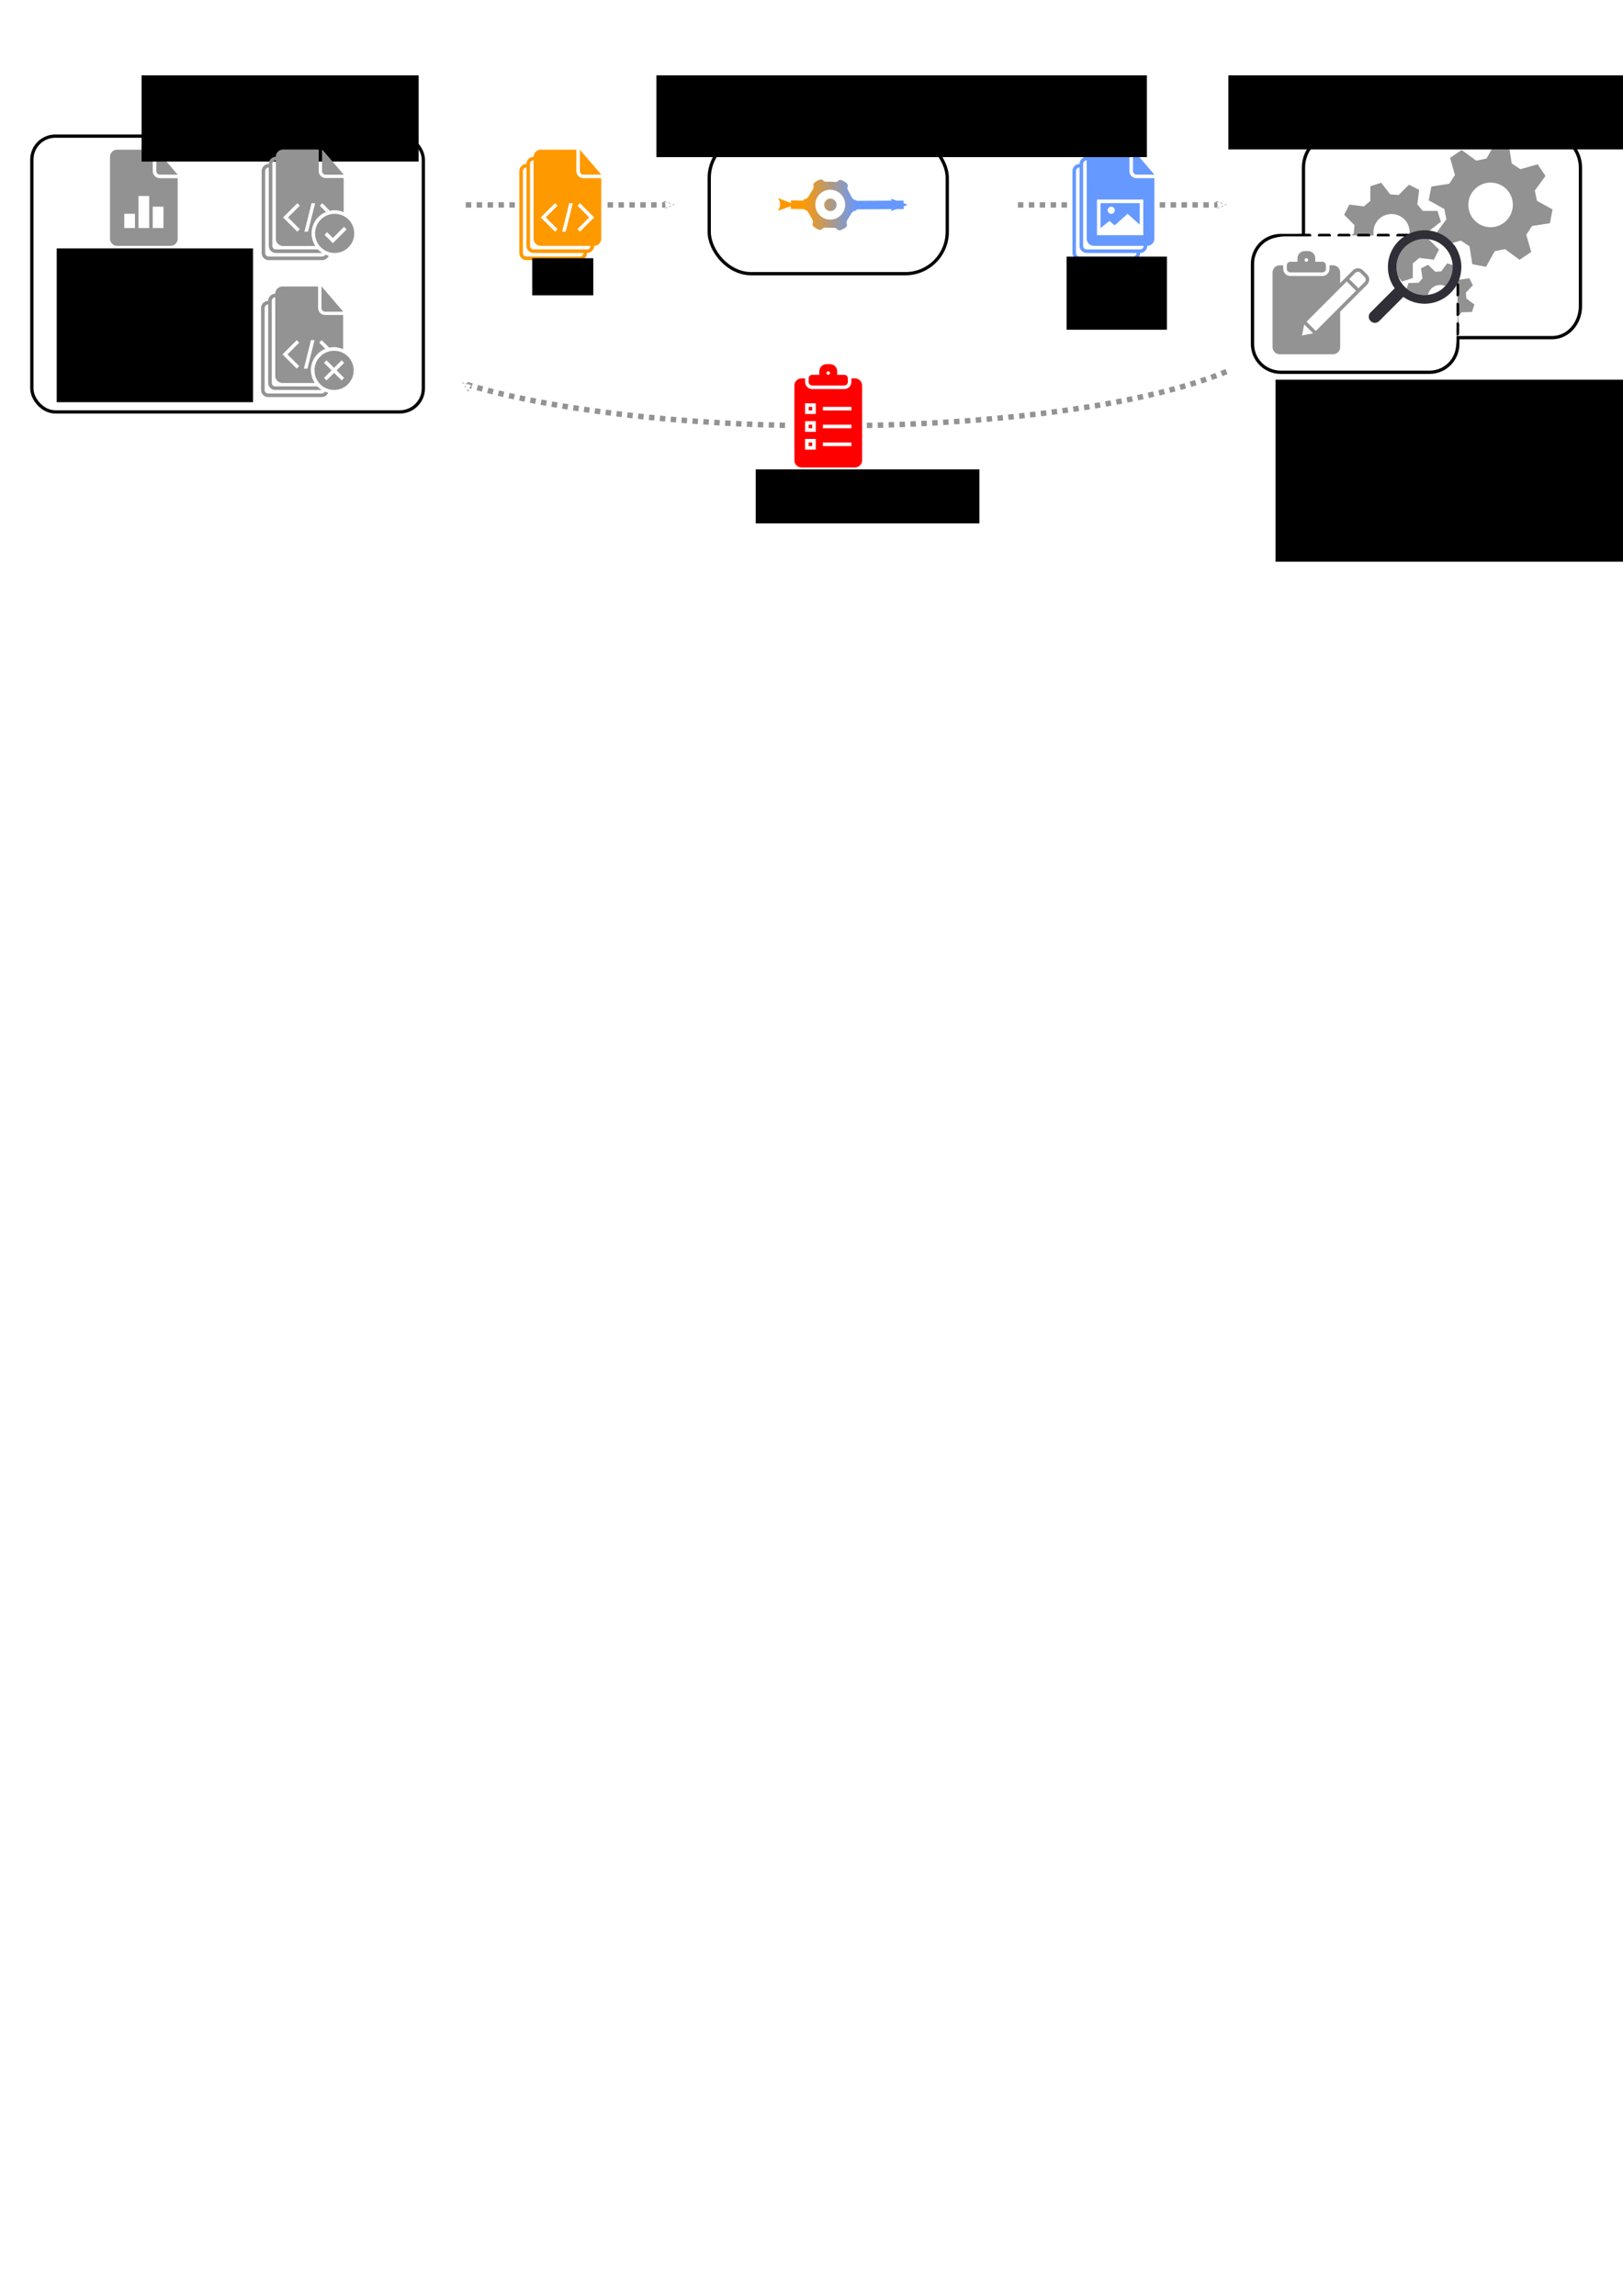 <?xml version="1.0" encoding="UTF-8" standalone="no"?>
<!-- Created with Inkscape (http://www.inkscape.org/) -->

<svg
   xmlns:sketch="http://www.bohemiancoding.com/sketch/ns"
   xmlns:dc="http://purl.org/dc/elements/1.1/"
   xmlns:cc="http://creativecommons.org/ns#"
   xmlns:rdf="http://www.w3.org/1999/02/22-rdf-syntax-ns#"
   xmlns:svg="http://www.w3.org/2000/svg"
   xmlns="http://www.w3.org/2000/svg"
   xmlns:xlink="http://www.w3.org/1999/xlink"
   xmlns:sodipodi="http://sodipodi.sourceforge.net/DTD/sodipodi-0.dtd"
   xmlns:inkscape="http://www.inkscape.org/namespaces/inkscape"
   width="210mm"
   height="297mm"
   viewBox="0 0 744.094 1052.362"
   id="svg2"
   version="1.1"
   inkscape:version="0.91 r13725"
   sodipodi:docname="overview.svg">
  <defs
     id="defs4">
    <marker
       inkscape:stockid="Arrow2Mstart"
       orient="auto"
       refY="0.0"
       refX="0.0"
       id="Arrow2Mstart"
       style="overflow:visible"
       inkscape:isstock="true">
      <path
         id="path5672"
         style="fill-rule:evenodd;stroke-width:0.625;stroke-linejoin:round;stroke:#ff9900;stroke-opacity:1;fill:#ff9900;fill-opacity:1"
         d="M 8.719,4.034 L -2.207,0.016 L 8.719,-4.002 C 6.973,-1.63 6.983,1.616 8.719,4.034 z "
         transform="scale(0.6) translate(0,0)" />
    </marker>
    <marker
       inkscape:stockid="Arrow1Sstart"
       orient="auto"
       refY="0.0"
       refX="0.0"
       id="Arrow1Sstart"
       style="overflow:visible"
       inkscape:isstock="true">
      <path
         id="path5660"
         d="M 0.0,0.0 L 5.0,-5.0 L -12.5,0.0 L 5.0,5.0 L 0.0,0.0 z "
         style="fill-rule:evenodd;stroke:#ff9900;stroke-width:1pt;stroke-opacity:1;fill:#ff9900;fill-opacity:1"
         transform="scale(0.2) translate(6,0)" />
    </marker>
    <marker
       inkscape:isstock="true"
       style="overflow:visible;"
       id="marker9144"
       refX="0.0"
       refY="0.0"
       orient="auto"
       inkscape:stockid="Arrow2Mend">
      <path
         transform="scale(0.6) rotate(180) translate(0,0)"
         d="M 8.719,4.034 L -2.207,0.016 L 8.719,-4.002 C 6.973,-1.63 6.983,1.616 8.719,4.034 z "
         style="fill-rule:evenodd;stroke-width:0.625;stroke-linejoin:round;stroke:#ff9900;stroke-opacity:1;fill:#ffffff;fill-opacity:1"
         id="path9146" />
    </marker>
    <marker
       inkscape:stockid="Arrow2Mend"
       orient="auto"
       refY="0.0"
       refX="0.0"
       id="marker7692"
       style="overflow:visible;"
       inkscape:isstock="true"
       inkscape:collect="always">
      <path
         id="path7694"
         style="fill-rule:evenodd;stroke-width:0.625;stroke-linejoin:round;stroke:#939393;stroke-opacity:1;fill:#ffffff;fill-opacity:1"
         d="M 8.719,4.034 L -2.207,0.016 L 8.719,-4.002 C 6.973,-1.63 6.983,1.616 8.719,4.034 z "
         transform="scale(0.6) rotate(180) translate(0,0)" />
    </marker>
    <marker
       inkscape:stockid="Arrow1Lend"
       orient="auto"
       refY="0.0"
       refX="0.0"
       id="marker6515"
       style="overflow:visible;"
       inkscape:isstock="true">
      <path
         id="path5651"
         d="M 0.0,0.0 L 5.0,-5.0 L -12.5,0.0 L 5.0,5.0 L 0.0,0.0 z "
         style="fill-rule:evenodd;stroke:#939393;stroke-width:1pt;stroke-opacity:1;fill:#939393;fill-opacity:1"
         transform="scale(0.8) rotate(180) translate(12.5,0)" />
    </marker>
    <marker
       inkscape:isstock="true"
       style="overflow:visible;"
       id="marker6437"
       refX="0.0"
       refY="0.0"
       orient="auto"
       inkscape:stockid="Arrow2Mend"
       inkscape:collect="always">
      <path
         transform="scale(0.6) rotate(180) translate(0,0)"
         d="M 8.719,4.034 L -2.207,0.016 L 8.719,-4.002 C 6.973,-1.63 6.983,1.616 8.719,4.034 z "
         style="fill-rule:evenodd;stroke-width:0.625;stroke-linejoin:round;stroke:#939393;stroke-opacity:1;fill:#ffffff;fill-opacity:1"
         id="path6439" />
    </marker>
    <marker
       inkscape:isstock="true"
       style="overflow:visible;"
       id="marker6249"
       refX="0.0"
       refY="0.0"
       orient="auto"
       inkscape:stockid="Arrow2Mend"
       inkscape:collect="always">
      <path
         transform="scale(0.6) rotate(180) translate(0,0)"
         d="M 8.719,4.034 L -2.207,0.016 L 8.719,-4.002 C 6.973,-1.63 6.983,1.616 8.719,4.034 z "
         style="fill-rule:evenodd;stroke-width:0.625;stroke-linejoin:round;stroke:#939393;stroke-opacity:1;fill:#ffffff;fill-opacity:1"
         id="path6251" />
    </marker>
    <marker
       inkscape:stockid="Arrow2Mend"
       orient="auto"
       refY="0.0"
       refX="0.0"
       id="marker6131"
       style="overflow:visible;"
       inkscape:isstock="true">
      <path
         id="path6133"
         style="fill-rule:evenodd;stroke-width:0.625;stroke-linejoin:round;stroke:#939393;stroke-opacity:1;fill:#ffffff;fill-opacity:1"
         d="M 8.719,4.034 L -2.207,0.016 L 8.719,-4.002 C 6.973,-1.63 6.983,1.616 8.719,4.034 z "
         transform="scale(0.6) rotate(180) translate(0,0)" />
    </marker>
    <marker
       inkscape:stockid="Arrow1Mend"
       orient="auto"
       refY="0.0"
       refX="0.0"
       id="marker5904"
       style="overflow:visible;"
       inkscape:isstock="true">
      <path
         id="path5657"
         d="M 0.0,0.0 L 5.0,-5.0 L -12.5,0.0 L 5.0,5.0 L 0.0,0.0 z "
         style="fill-rule:evenodd;stroke:#939393;stroke-width:1pt;stroke-opacity:1;fill:#ffffff;fill-opacity:1"
         transform="scale(0.4) rotate(180) translate(10,0)" />
    </marker>
    <marker
       inkscape:stockid="Arrow2Mend"
       orient="auto"
       refY="0.0"
       refX="0.0"
       id="marker5538"
       style="overflow:visible;"
       inkscape:isstock="true">
      <path
         id="path5540"
         style="fill-rule:evenodd;stroke-width:0.625;stroke-linejoin:round;stroke:#939393;stroke-opacity:1;fill:#ffffff;fill-opacity:1"
         d="M 8.719,4.034 L -2.207,0.016 L 8.719,-4.002 C 6.973,-1.63 6.983,1.616 8.719,4.034 z "
         transform="scale(0.6) rotate(180) translate(0,0)" />
    </marker>
    <marker
       inkscape:isstock="true"
       style="overflow:visible;"
       id="marker5444"
       refX="0.0"
       refY="0.0"
       orient="auto"
       inkscape:stockid="Arrow2Mend">
      <path
         transform="scale(0.6) rotate(180) translate(0,0)"
         d="M 8.719,4.034 L -2.207,0.016 L 8.719,-4.002 C 6.973,-1.63 6.983,1.616 8.719,4.034 z "
         style="fill-rule:evenodd;stroke-width:0.625;stroke-linejoin:round;stroke:#939393;stroke-opacity:1;fill:#ffffff;fill-opacity:1"
         id="path5446" />
    </marker>
    <marker
       inkscape:isstock="true"
       style="overflow:visible;"
       id="marker7512"
       refX="0.0"
       refY="0.0"
       orient="auto"
       inkscape:stockid="Arrow2Mend">
      <path
         transform="scale(0.6) rotate(180) translate(0,0)"
         d="M 8.719,4.034 L -2.207,0.016 L 8.719,-4.002 C 6.973,-1.63 6.983,1.616 8.719,4.034 z "
         style="fill-rule:evenodd;stroke-width:0.625;stroke-linejoin:round;stroke:#6599ff;stroke-opacity:1;fill:#6599ff;fill-opacity:1"
         id="path7514" />
    </marker>
    <inkscape:path-effect
       effect="powerstroke"
       id="path-effect7502"
       is_visible="true"
       offset_points="0,0.5"
       sort_points="true"
       interpolator_type="CubicBezierJohan"
       interpolator_beta="0.2"
       start_linecap_type="zerowidth"
       linejoin_type="round"
       miter_limit="4"
       end_linecap_type="zerowidth"
       cusp_linecap_type="round" />
    <inkscape:path-effect
       effect="powerstroke"
       id="path-effect7494"
       is_visible="true"
       offset_points="0,0.5"
       sort_points="true"
       interpolator_type="CubicBezierJohan"
       interpolator_beta="0.2"
       start_linecap_type="zerowidth"
       linejoin_type="round"
       miter_limit="4"
       end_linecap_type="zerowidth"
       cusp_linecap_type="round" />
    <linearGradient
       inkscape:collect="always"
       id="linearGradient7388">
      <stop
         style="stop-color:#ff9900;stop-opacity:1"
         offset="0"
         id="stop7390" />
      <stop
         style="stop-color:#6599ff;stop-opacity:1"
         offset="1"
         id="stop7392" />
    </linearGradient>
    <marker
       inkscape:isstock="true"
       style="overflow:visible"
       id="marker5634"
       refX="0.0"
       refY="0.0"
       orient="auto"
       inkscape:stockid="Arrow2Mstart">
      <path
         transform="scale(0.6) translate(0,0)"
         d="M 8.719,4.034 L -2.207,0.016 L 8.719,-4.002 C 6.973,-1.63 6.983,1.616 8.719,4.034 z "
         style="fill-rule:evenodd;stroke-width:0.625;stroke-linejoin:round;stroke:#939393;stroke-opacity:1;fill:#939393;fill-opacity:1"
         id="path5636" />
    </marker>
    <marker
       inkscape:stockid="Arrow1Mend"
       orient="auto"
       refY="0.0"
       refX="0.0"
       id="Arrow1Mend"
       style="overflow:visible;"
       inkscape:isstock="true">
      <path
         id="path4294"
         d="M 0.0,0.0 L 5.0,-5.0 L -12.5,0.0 L 5.0,5.0 L 0.0,0.0 z "
         style="fill-rule:evenodd;stroke:#939393;stroke-width:1pt;stroke-opacity:1;fill:#ffffff;fill-opacity:1"
         transform="scale(0.4) rotate(180) translate(10,0)" />
    </marker>
    <marker
       inkscape:stockid="Arrow1Mstart"
       orient="auto"
       refY="0.0"
       refX="0.0"
       id="Arrow1Mstart"
       style="overflow:visible"
       inkscape:isstock="true">
      <path
         id="path4291"
         d="M 0.0,0.0 L 5.0,-5.0 L -12.5,0.0 L 5.0,5.0 L 0.0,0.0 z "
         style="fill-rule:evenodd;stroke:#ff9900;stroke-width:1pt;stroke-opacity:1;fill:#ff9900;fill-opacity:1"
         transform="scale(0.4) translate(10,0)" />
    </marker>
    <marker
       inkscape:stockid="SquareL"
       orient="auto"
       refY="0.0"
       refX="0.0"
       id="SquareL"
       style="overflow:visible"
       inkscape:isstock="true">
      <path
         id="path4355"
         d="M -5.0,-5.0 L -5.0,5.0 L 5.0,5.0 L 5.0,-5.0 L -5.0,-5.0 z "
         style="fill-rule:evenodd;stroke:#000000;stroke-width:1pt;stroke-opacity:1;fill:#000000;fill-opacity:1"
         transform="scale(0.8)" />
    </marker>
    <marker
       inkscape:stockid="Arrow1Lend"
       orient="auto"
       refY="0.0"
       refX="0.0"
       id="Arrow1Lend"
       style="overflow:visible;"
       inkscape:isstock="true">
      <path
         id="path4288"
         d="M 0.0,0.0 L 5.0,-5.0 L -12.5,0.0 L 5.0,5.0 L 0.0,0.0 z "
         style="fill-rule:evenodd;stroke:#000000;stroke-width:1pt;stroke-opacity:1;fill:#000000;fill-opacity:1"
         transform="scale(0.8) rotate(180) translate(12.5,0)" />
    </marker>
    <marker
       inkscape:stockid="Arrow1Lstart"
       orient="auto"
       refY="0.0"
       refX="0.0"
       id="Arrow1Lstart"
       style="overflow:visible"
       inkscape:isstock="true">
      <path
         id="path4285"
         d="M 0.0,0.0 L 5.0,-5.0 L -12.5,0.0 L 5.0,5.0 L 0.0,0.0 z "
         style="fill-rule:evenodd;stroke:#000000;stroke-width:1pt;stroke-opacity:1;fill:#000000;fill-opacity:1"
         transform="scale(0.8) translate(12.5,0)" />
    </marker>
    <inkscape:perspective
       sodipodi:type="inkscape:persp3d"
       inkscape:vp_x="0 : 526.1811 : 1"
       inkscape:vp_y="0 : 1000 : 0"
       inkscape:vp_z="744.09449 : 526.1811 : 1"
       inkscape:persp3d-origin="372.04724 : 350.7874 : 1"
       id="perspective4914" />
    <clipPath
       id="clipPath3352"
       clipPathUnits="userSpaceOnUse">
      <path
         style="clip-rule:evenodd"
         inkscape:connector-curvature="0"
         id="path3354"
         d="m 190,290 -99.914,0 C 78.992,290 70,281.016 70,269.926 L 70,40.074 C 70,28.988 78.91,20 89.973,20 L 240.027,20 C 251.059,20 260,28.91 260,39.973 L 260,210 210.059,210 C 198.98,210 190,218.867 190,229.98 l 0,60.02 0,0 z m 10,0 0,-59.969 C 200,224.492 204.508,220 209.906,220 l 50.094,0 -60,70 0,0 z m -70,-230 -40,40 40,40 7,-7 -33,-33 33,-33 -7,-7 0,0 z m 70,0 40,40 -40,40 -7,-7 33,-33 -33,-33 7,-7 0,0 z m -30,80 -20,-80 10,0 20,80 -10,0 0,0 z" />
    </clipPath>
    <clipPath
       id="clipPath3358"
       clipPathUnits="userSpaceOnUse">
      <path
         inkscape:connector-curvature="0"
         id="path3360"
         d="M 0,0 320,0 320,320 0,320 0,0 Z" />
    </clipPath>
    <mask
       maskUnits="userSpaceOnUse"
       id="mask4663">
      <path
         style="fill:#929292;fill-rule:evenodd;stroke:none;stroke-width:1"
         inkscape:connector-curvature="0"
         d="m 355.664,101.055 -9.991,0 c -1.109,0 -2.009,0.898 -2.009,2.007 l 0,22.985 c 0,1.109 0.891,2.007 1.997,2.007 l 15.005,0 c 1.103,0 1.997,-0.891 1.997,-1.997 l 0,-17.003 -4.994,0 c -1.108,0 -2.006,-0.887 -2.006,-1.998 l 0,-6.002 0,0 z m 1,0 0,5.997 c 0,0.554 0.451,1.003 0.991,1.003 l 5.009,0 -6,-7 0,0 z m -7,23 -4,-4 4,-4 0.7,0.7 -3.3,3.3 3.3,3.3 -0.7,0.7 0,0 z m 7,0 4,-4 -4,-4 -0.7,0.7 3.3,3.3 -3.3,3.3 0.7,0.7 0,0 z m -3,-8 -2,8 1,0 2,-8 -1,0 0,0 z"
         id="path4665"
         sketch:type="MSShapeGroup" />
    </mask>
    <clipPath
       clipPathUnits="userSpaceOnUse"
       id="clipPath5133">
      <circle
         style="opacity:1;fill:#b5de82;fill-opacity:1;fill-rule:nonzero;stroke:none;stroke-width:0.574;stroke-linecap:round;stroke-miterlimit:4;stroke-dasharray:1.722, 1.722;stroke-dashoffset:0;stroke-opacity:1"
         id="circle5135"
         cx="514.711"
         cy="264.084"
         r="7.955" />
    </clipPath>
    <clipPath
       clipPathUnits="userSpaceOnUse"
       id="clipPath5137">
      <circle
         style="opacity:1;fill:#b5de82;fill-opacity:1;fill-rule:nonzero;stroke:none;stroke-width:0.574;stroke-linecap:round;stroke-miterlimit:4;stroke-dasharray:1.722, 1.722;stroke-dashoffset:0;stroke-opacity:1"
         id="circle5139"
         cx="514.711"
         cy="264.084"
         r="7.955" />
    </clipPath>
    <linearGradient
       inkscape:collect="always"
       xlink:href="#linearGradient7388"
       id="linearGradient7394"
       x1="15.881"
       y1="30.804"
       x2="15.609"
       y2="1.206"
       gradientUnits="userSpaceOnUse" />
    <linearGradient
       inkscape:collect="always"
       xlink:href="#linearGradient7388"
       id="linearGradient7471"
       gradientUnits="userSpaceOnUse"
       x1="15.881"
       y1="30.804"
       x2="15.609"
       y2="1.206" />
    <linearGradient
       inkscape:collect="always"
       xlink:href="#linearGradient7388"
       id="linearGradient7473"
       gradientUnits="userSpaceOnUse"
       x1="15.881"
       y1="30.804"
       x2="15.609"
       y2="1.206" />
    <linearGradient
       inkscape:collect="always"
       xlink:href="#linearGradient7388"
       id="linearGradient7475"
       gradientUnits="userSpaceOnUse"
       x1="15.881"
       y1="30.804"
       x2="15.609"
       y2="1.206" />
    <linearGradient
       inkscape:collect="always"
       xlink:href="#linearGradient7388"
       id="linearGradient7477"
       gradientUnits="userSpaceOnUse"
       x1="15.881"
       y1="30.804"
       x2="15.609"
       y2="1.206" />
  </defs>
  <sodipodi:namedview
     id="base"
     pagecolor="#ffffff"
     bordercolor="#666666"
     borderopacity="1.0"
     inkscape:pageopacity="0.0"
     inkscape:pageshadow="2"
     inkscape:zoom="1.4142136"
     inkscape:cx="335.78386"
     inkscape:cy="1010.7144"
     inkscape:document-units="px"
     inkscape:current-layer="layer1"
     showgrid="false"
     inkscape:window-width="1920"
     inkscape:window-height="1028"
     inkscape:window-x="-8"
     inkscape:window-y="-8"
     inkscape:window-maximized="1" />
  <g
     inkscape:label="Layer 1"
     inkscape:groupmode="layer"
     id="layer1">
    <path
       style="opacity:1;fill:#ffffff;fill-opacity:1;fill-rule:nonzero;stroke:#939393;stroke-width:2.5;stroke-linecap:butt;stroke-miterlimit:4;stroke-dasharray:2.5, 2.5;stroke-dashoffset:0;stroke-opacity:1;marker-end:url(#marker7692)"
       id="path7684"
       sodipodi:type="arc"
       sodipodi:cx="379.71634"
       sodipodi:cy="146.53763"
       sodipodi:rx="209.3036"
       sodipodi:ry="48.651802"
       sodipodi:start="0.51069374"
       sodipodi:end="2.4936858"
       d="M 562.314,170.318 A 209.304,48.652 0 0 1 394.065,195.075 209.304,48.652 0 0 1 212.828,175.9"
       sodipodi:open="true" />
    <path
       inkscape:connector-curvature="0"
       id="path4720"
       d="m 466.69,93.933 94.533,0"
       style="fill:none;fill-rule:evenodd;stroke:#939393;stroke-width:2.5;stroke-linecap:butt;stroke-linejoin:miter;stroke-miterlimit:4;stroke-dasharray:2.5, 2.5;stroke-dashoffset:0;stroke-opacity:1;marker-end:url(#marker6437)" />
    <rect
       ry="0"
       y="79.207"
       x="490.698"
       height="30.406"
       width="40.437"
       id="rect4722"
       style="opacity:1;fill:#ffffff;fill-opacity:1;fill-rule:nonzero;stroke:none;stroke-width:4.4;stroke-linecap:butt;stroke-miterlimit:4;stroke-dasharray:4.4, 8.8;stroke-dashoffset:0;stroke-opacity:1" />
    <path
       style="fill:none;fill-rule:evenodd;stroke:#939393;stroke-width:2.5;stroke-linecap:butt;stroke-linejoin:miter;stroke-miterlimit:4;stroke-dasharray:2.5, 2.5;stroke-dashoffset:0;stroke-opacity:1;marker-end:url(#marker6249)"
       d="m 213.546,93.933 94.533,0"
       id="path4292"
       inkscape:connector-curvature="0" />
    <rect
       style="opacity:1;fill:#ffffff;fill-opacity:1;fill-rule:nonzero;stroke:none;stroke-width:4.4;stroke-linecap:butt;stroke-miterlimit:4;stroke-dasharray:4.4, 8.8;stroke-dashoffset:0;stroke-opacity:1"
       id="rect4454"
       width="39.773"
       height="30.406"
       x="238.218"
       y="79.207"
       ry="0" />
    <ellipse
       style="opacity:1;fill:none;fill-opacity:1;fill-rule:nonzero;stroke:#8f9898;stroke-width:0.574;stroke-linecap:round;stroke-miterlimit:4;stroke-dasharray:1.722, 1.722;stroke-dashoffset:0;stroke-opacity:1"
       id="path5056"
       cx="378.302"
       cy="215.148"
       r="147.078" />
    <path
       style="fill:#ff9900;fill-opacity:1;fill-rule:evenodd;stroke:none;stroke-width:1"
       d="m 247.91,68.613 c -1.807,0 -3.27,1.46 -3.282,3.266 -1.801,0 -3.261,1.467 -3.266,3.266 -1.801,0 -3.263,1.468 -3.263,3.279 l 0,37.531 c 0,1.81 1.456,3.279 3.263,3.279 l 24.5,0 c 1.797,0 3.256,-1.46 3.266,-3.266 1.797,0 3.256,-1.46 3.266,-3.266 1.801,0 3.263,-1.456 3.263,-3.263 l 0,-27.763 -8.155,0 c -1.809,0 -3.275,-1.448 -3.275,-3.263 l 0,-9.801 -16.316,0 z m 17.949,0 0,9.794 c 0,0.904 0.736,1.636 1.617,1.636 l 8.18,0 -9.797,-11.43 z m -21.228,4.899 0,35.911 c 0,1.81 1.456,3.279 3.263,3.279 l 22.864,0.007 c 0,0.882 -0.731,1.627 -1.633,1.627 l -24.494,0 c -0.89,0 -1.633,-0.729 -1.633,-1.627 l 0,-37.57 c 0,-0.882 0.731,-1.627 1.633,-1.627 z m -3.266,3.266 0,35.914 c 0.002,1.809 1.457,3.275 3.263,3.275 l 22.864,0.01 c 0,0.882 -0.731,1.623 -1.633,1.623 l -24.494,0 c -0.89,0 -1.633,-0.726 -1.633,-1.623 l 0,-37.573 c 0,-0.882 0.731,-1.627 1.633,-1.627 z m 13.092,16.355 1.142,1.142 -5.387,5.39 5.387,5.39 -1.142,1.142 -6.532,-6.532 6.532,-6.532 z m 6.532,0 1.633,0 -3.266,13.063 -1.633,0 3.266,-13.063 z m 4.899,0 6.532,6.532 -6.532,6.532 -1.142,-1.142 5.387,-5.39 -5.387,-5.39 1.142,-1.142 z"
       id="path4633"
       inkscape:connector-curvature="0" />
    <path
       style="fill:#6599ff;fill-opacity:1;fill-rule:evenodd;stroke:none;stroke-width:1"
       d="m 501.493,68.614 c -1.807,0 -3.274,1.46 -3.285,3.266 -1.801,0 -3.261,1.467 -3.266,3.266 -1.801,0 -3.259,1.468 -3.259,3.279 l 0,37.531 c 0,1.81 1.453,3.279 3.259,3.279 l 24.503,0 c 1.797,0 3.254,-1.46 3.266,-3.266 1.797,0 3.254,-1.46 3.266,-3.266 1.801,0 3.263,-1.456 3.263,-3.263 l 0,-27.763 -8.155,0 c -1.809,0 -3.275,-1.448 -3.275,-3.263 l 0,-9.801 -16.316,0 z m 17.949,0 0,9.794 c 0,0.904 0.736,1.636 1.617,1.636 l 8.18,0 -9.797,-11.43 z m -21.228,4.899 0,35.911 c 0,1.81 1.453,3.279 3.259,3.279 l 22.867,0.006 c 0,0.882 -0.731,1.627 -1.633,1.627 l -24.494,0 c -0.89,0 -1.633,-0.729 -1.633,-1.627 l 0,-37.57 0,-0.004 c 0,-0.882 0.731,-1.623 1.633,-1.623 z m -3.266,3.266 0,35.911 c 0,1.81 1.453,3.279 3.259,3.279 l 22.867,0.01 c 0,0.882 -0.731,1.623 -1.633,1.623 l -24.494,0 c -0.89,0 -1.633,-0.726 -1.633,-1.623 l 0,-37.573 c 0,-0.882 0.731,-1.627 1.633,-1.627 z m 7.98,14.696 21.228,0 0,16.329 -21.228,0 0,-16.329 z m 1.633,1.633 0,11.43 4.082,-3.266 2.379,2.041 5.938,-5.307 5.562,4.972 0,-9.871 -17.962,0 z m 4.899,1.633 c 0.902,0 1.633,0.731 1.633,1.633 0,0.902 -0.731,1.633 -1.633,1.633 -0.902,0 -1.633,-0.731 -1.633,-1.633 0,-0.902 0.731,-1.633 1.633,-1.633 z"
       id="path4729"
       inkscape:connector-curvature="0" />
    <g
       sketch:type="MSPage"
       id="Page-1-9"
       style="fill:none;fill-rule:evenodd;stroke:none;stroke-width:1"
       transform="matrix(1.633,0,0,1.633,39.005,63.715)">
      <g
         sketch:type="MSArtboardGroup"
         id="icon-60-document-diagrams"
         style="fill:#929292">
        <path
           sketch:type="MSShapeGroup"
           id="document-diagrams"
           d="M 19,3 9.009,3 C 7.899,3 7,3.898 7,5.007 L 7,27.993 C 7,29.101 7.891,30 8.997,30 L 24.003,30 C 25.106,30 26,29.109 26,28.003 L 26,11 21.006,11 C 19.898,11 19,10.113 19,9.002 L 19,3 19,3 Z m 1,0 0,5.997 C 20,9.551 20.451,10 20.991,10 L 26,10 20,3 20,3 Z m -9,18 0,4 3,0 0,-4 -3,0 0,0 z m 4,-5 0,9 3,0 0,-9 -3,0 0,0 z m 4,3 0,6 3,0 0,-6 -3,0 0,0 z"
           inkscape:connector-curvature="0" />
      </g>
    </g>
    <g
       id="g8515">
      <rect
         ry="10.756"
         y="62.4"
         x="14.599"
         height="126.409"
         width="179.493"
         id="rect4227"
         style="opacity:1;fill:none;fill-opacity:1;fill-rule:nonzero;stroke:#000000;stroke-width:1.5;stroke-linecap:round;stroke-miterlimit:4;stroke-dasharray:none;stroke-dashoffset:0;stroke-opacity:1" />
      <flowRoot
         transform="translate(-28.081,-44.312)"
         style="font-style:normal;font-weight:normal;font-size:17.5px;line-height:125%;font-family:sans-serif;letter-spacing:0px;word-spacing:0px;fill:#000000;fill-opacity:1;stroke:none;stroke-width:1px;stroke-linecap:butt;stroke-linejoin:miter;stroke-opacity:1"
         id="flowRoot8257"
         xml:space="preserve"><flowRegion
           id="flowRegion8259"><rect
             style="font-size:17.5px"
             y="78.862"
             x="93"
             height="39.5"
             width="127"
             id="rect8261" /></flowRegion><flowPara
           id="flowPara8263">XMLMate</flowPara></flowRoot>    </g>
    <g
       id="g8390"
       transform="translate(-0.75,-6.576)">
      <rect
         ry="19.176"
         y="68.976"
         x="325.911"
         height="63.047"
         width="109.126"
         id="rect4912"
         style="opacity:1;fill:none;fill-opacity:1;fill-rule:nonzero;stroke:#000000;stroke-width:1.5;stroke-linecap:round;stroke-miterlimit:4;stroke-dasharray:none;stroke-dashoffset:0;stroke-opacity:1" />
      <g
         transform="matrix(1.388,-1.4467155e-8,1.4467155e-8,1.388,-313.038,10.392)"
         id="g7462">
        <path
           inkscape:connector-curvature="0"
           id="path5632"
           d="m 507.461,64.992 17.082,-0.101"
           style="fill:none;fill-opacity:1;fill-rule:evenodd;stroke:#6599ff;stroke-width:2.8;stroke-linecap:butt;stroke-linejoin:miter;stroke-miterlimit:4;stroke-dasharray:none;stroke-opacity:1;marker-end:url(#marker7512)"
           sodipodi:nodetypes="cc" />
        <path
           sodipodi:nodetypes="cc"
           style="fill:none;fill-rule:evenodd;stroke:#ff9900;stroke-width:2.8;stroke-linecap:butt;stroke-linejoin:miter;stroke-miterlimit:4;stroke-dasharray:none;stroke-opacity:1;marker-end:url(#Arrow2Mstart)"
           d="m 494.426,64.938 -7.114,-0.101"
           id="path6740"
           inkscape:connector-curvature="0" />
        <g
           style="fill:url(#linearGradient7394);fill-opacity:1;stroke:none;stroke-opacity:1"
           transform="matrix(-0.013,0.613,-0.613,-0.013,510.285,55.319)"
           id="g6884">
          <g
             style="fill:url(#linearGradient7473);fill-opacity:1;stroke:none;stroke-opacity:1"
             id="g6886">
            <path
               style="fill:url(#linearGradient7471);fill-opacity:1;stroke:none;stroke-opacity:1"
               inkscape:connector-curvature="0"
               d="m 29.08,20.045 c -0.644,-0.369 -0.969,-1.646 -0.723,-2.838 0,0 0,0 0,-1.148 0,-1.204 -0.01,-1.252 -0.01,-1.252 -0.265,-1.219 0.057,-2.524 0.713,-2.9 0.656,-0.375 0.687,-1.568 0.068,-2.651 L 28.458,8.085 C 27.84,7 26.789,6.423 26.123,6.801 25.459,7.177 24.114,6.853 23.136,6.078 L 21.026,4.865 C 19.873,4.389 18.928,3.382 18.928,2.625 18.928,1.868 17.906,1.25 16.659,1.25 l -1.313,0 c -1.248,0 -2.269,0.609 -2.269,1.354 0,0.744 -0.949,1.732 -2.107,2.194 L 8.762,6.008 C 7.786,6.786 6.472,7.128 5.842,6.768 5.21,6.409 4.188,7 3.568,8.084 L 2.899,9.255 c -0.62,1.083 -0.623,2.258 -0.008,2.609 0.615,0.352 0.897,1.637 0.625,2.854 0,0 -0.023,0.104 -0.023,1.339 0,1.18 0,1.184 0,1.184 0.259,1.22 -0.022,2.5 -0.626,2.846 -0.603,0.344 -0.59,1.512 0.029,2.596 l 0.669,1.172 c 0.619,1.084 1.618,1.689 2.218,1.348 0.601,-0.344 1.89,0.015 2.864,0.796 l 2.323,1.313 c 1.157,0.467 2.105,1.431 2.105,2.144 0,0.711 1.021,1.294 2.269,1.294 l 1.313,0 c 1.248,0 2.269,-0.592 2.269,-1.316 0,-0.724 0.942,-1.707 2.095,-2.188 l 2.226,-1.315 c 0.977,-0.778 2.293,-1.119 2.928,-0.76 0.633,0.361 1.658,-0.23 2.277,-1.314 l 0.671,-1.172 c 0.621,-1.085 0.602,-2.273 -0.043,-2.64 z m -13.2,3.939 c -4.444,0 -8.045,-3.602 -8.045,-8.045 0,-4.443 3.602,-8.045 8.045,-8.045 4.443,0 8.045,3.603 8.045,8.045 10e-4,4.444 -3.602,8.045 -8.045,8.045 z"
               id="path6888" />
          </g>
          <g
             style="fill:url(#linearGradient7477);fill-opacity:1;stroke:none;stroke-opacity:1"
             id="g6890">
            <circle
               style="fill:url(#linearGradient7475);fill-opacity:1;stroke:none;stroke-opacity:1"
               cx="15.962"
               cy="15.859"
               r="3.356"
               id="circle6892" />
          </g>
        </g>
      </g>
    </g>
    <flowRoot
       xml:space="preserve"
       id="flowRoot8265"
       style="font-style:normal;font-weight:normal;font-size:17.5px;line-height:125%;font-family:sans-serif;letter-spacing:0px;word-spacing:0px;fill:#000000;fill-opacity:1;stroke:none;stroke-width:1px;stroke-linecap:butt;stroke-linejoin:miter;stroke-opacity:1"
       transform="translate(-107.052,3.955)"><flowRegion
         id="flowRegion8267"><rect
           id="rect8269"
           width="224.86"
           height="37.477"
           x="408.001"
           y="30.593"
           style="font-size:17.5px" /></flowRegion><flowPara
         id="flowPara8271">Format Converter</flowPara></flowRoot>    <g
       id="g8488">
      <g
         transform="matrix(1.631,0,0,1.631,-158.513,-437.243)"
         id="g5520">
        <path
           id="path4902"
           d="m 500.445,348.538 c -1.739,0.874 -2.44,2.993 -1.566,4.732 0.873,1.738 2.994,2.443 4.732,1.569 1.739,-0.874 2.429,-2.991 1.556,-4.729 -0.874,-1.74 -2.983,-2.447 -4.722,-1.573 z m 8.806,1.787 0.12,1.652 2.011,1.48 0.266,0.195 -0.698,2.109 -2.85,0.069 -1.085,1.248 0.374,2.473 0.053,0.327 -1.984,0.997 -2.063,-1.966 -1.651,0.123 -1.484,2.01 -0.197,0.263 -2.108,-0.697 -0.071,-2.85 -1.25,-1.083 -2.469,0.373 -0.327,0.05 -0.996,-1.983 1.968,-2.066 -0.123,-1.648 -2.01,-1.485 -0.264,-0.194 0.697,-2.105 2.852,-0.073 1.082,-1.251 -0.373,-2.472 -0.052,-0.326 1.983,-0.997 2.066,1.969 1.647,-0.121 1.484,-2.011 0.198,-0.266 2.107,0.697 0.07,2.848 1.249,1.086 2.475,-0.375 0.324,-0.051 0.996,1.982 -1.965,2.068 z"
           inkscape:connector-curvature="0"
           style="opacity:1;fill:#929292;fill-opacity:1;fill-rule:nonzero"
           inkscape:transform-center-y="-1.0160599"
           inkscape:transform-center-x="0.113205" />
        <path
           id="path4937"
           d="m 486.769,328.48 c -2.675,0.874 -4.136,3.754 -3.261,6.431 0.874,2.674 3.755,4.14 6.43,3.266 2.676,-0.875 4.12,-3.753 3.246,-6.428 -0.875,-2.677 -3.738,-4.143 -6.414,-3.269 z m 12.209,4.457 -0.186,2.389 2.558,2.55 0.338,0.337 -1.454,2.866 -4.091,-0.516 -1.821,1.551 4.6e-4,3.618 0.005,0.478 -3.053,0.998 -2.527,-3.258 -2.387,-0.18 -2.556,2.555 -0.338,0.334 -2.864,-1.452 0.513,-4.092 -1.554,-1.819 -3.612,5e-4 -0.479,8.8e-4 -0.997,-3.051 3.26,-2.53 0.18,-2.383 -2.555,-2.558 -0.336,-0.335 1.452,-2.861 4.094,0.511 1.817,-1.555 -8.1e-4,-3.616 -0.004,-0.478 3.052,-0.997 2.529,3.262 2.382,0.183 2.557,-2.557 0.341,-0.338 2.863,1.451 -0.514,4.089 1.552,1.822 3.621,-0.004 0.475,-0.004 0.997,3.05 -3.258,2.534 z"
           inkscape:connector-curvature="0"
           style="opacity:1;fill:#929292;fill-opacity:1;fill-rule:nonzero" />
        <path
           style="opacity:1;fill:#ffffff;fill-opacity:1;fill-rule:nonzero;stroke:#000000;stroke-width:0.92;stroke-linecap:round;stroke-miterlimit:4;stroke-dasharray:2.759, 2.759;stroke-dashoffset:0;stroke-opacity:1"
           d="m 462.565,334.244 37.246,0 c 3.923,0 7.081,3.156 7.081,7.075 l 0,20.092 c 0,3.92 -3.158,7.075 -7.081,7.075 l -37.246,0 c -3.923,0 -7.081,-3.156 -7.081,-7.075 l 0,-20.092 c 0,-3.92 3.158,-7.075 7.081,-7.075 z"
           id="path5081"
           inkscape:connector-curvature="0" />
        <path
           inkscape:connector-curvature="0"
           id="path5083"
           d="m 471.576,306.371 c -4.426,0 -7.988,3.95 -7.988,8.855 l 0,19.049 -6.381,0 c -4.403,0 -7.949,3.542 -7.949,7.941 l 0,22.553 c 0,4.4 3.546,7.941 7.949,7.941 l 41.807,0 c 4.403,0 7.947,-3.542 7.947,-7.941 l 0,-1.791 26.496,0 c 4.426,0 7.988,-3.95 7.988,-8.855 l 0,-38.896 c 0,-4.906 -3.562,-8.855 -7.988,-8.855 l -61.881,0 z"
           style="opacity:1;fill:none;fill-opacity:1;fill-rule:nonzero;stroke:#000000;stroke-width:0.92;stroke-linecap:round;stroke-miterlimit:4;stroke-dasharray:none;stroke-dashoffset:0;stroke-opacity:1" />
        <path
           inkscape:connector-curvature="0"
           id="path5085"
           d="m 458.267,334.526 40.622,0 c 4.279,0 7.723,3.397 7.723,7.616 l 0,21.629 c 0,4.219 -3.445,7.616 -7.723,7.616 l -40.622,0 c -4.279,0 -7.723,-3.397 -7.723,-7.616 l 0,-21.629 c 0,-4.219 3.445,-7.616 7.723,-7.616 z"
           style="opacity:1;fill:#ffffff;fill-opacity:1;fill-rule:nonzero;stroke:none;stroke-width:0.574;stroke-linecap:round;stroke-miterlimit:4;stroke-dasharray:none;stroke-dashoffset:0;stroke-opacity:1" />
        <path
           id="path3776"
           d="m 517.39,319.51 c -3.397,-0.66 -6.688,1.561 -7.348,4.96 -0.66,3.396 1.56,6.693 4.957,7.352 3.398,0.66 6.67,-1.57 7.33,-4.966 0.66,-3.399 -1.54,-6.686 -4.938,-7.346 z m 10.454,12.087 -1.628,2.456 1.223,4.269 0.162,0.564 -3.275,2.21 -4.087,-2.999 -2.884,0.578 -2.162,3.887 -0.28,0.517 -3.877,-0.753 -0.768,-5.011 -2.457,-1.621 -4.274,1.218 -0.563,0.157 -2.209,-3.273 2.997,-4.09 -0.582,-2.883 -3.881,-2.158 -0.515,-0.285 0.752,-3.874 5.015,-0.769 1.619,-2.453 -1.216,-4.276 -0.161,-0.561 3.27,-2.206 4.094,2.997 2.882,-0.585 2.16,-3.885 0.281,-0.516 3.875,0.753 0.768,5.017 2.45,1.62 4.275,-1.219 0.568,-0.159 2.209,3.27 -2.997,4.086 0.578,2.886 3.892,2.162 0.512,0.281 -0.752,3.873 -5.015,0.775 z"
           inkscape:connector-curvature="0"
           style="opacity:1;fill:#929292;fill-opacity:1;fill-rule:nonzero" />
        <g
           sketch:type="MSPage"
           id="Page-1-5"
           style="fill:#097054;fill-opacity:1;fill-rule:evenodd;stroke:none;stroke-width:1"
           transform="translate(451.901,336.647)">
          <g
             sketch:type="MSArtboardGroup"
             id="icon-32-clipboard-edit"
             style="fill:#097054;fill-opacity:1">
            <path
               sketch:type="MSShapeGroup"
               id="clipboard-edit"
               d="m 26.443,13.15 -11.286,11.3 0,0 -2.606,-2.606 11.292,-11.294 2.6,2.6 0,0 z m 0.707,-0.708 1.729,-1.731 c 0.39,-0.39 0.387,-1.025 -0.005,-1.416 L 27.694,8.119 C 27.302,7.728 26.669,7.725 26.278,8.116 l -1.727,1.728 2.599,2.599 0,0 z m -15.246,10.168 -0.64,3.113 3.135,-0.617 -2.495,-2.495 0,0 0,0 z M 22,11 22,8.004 C 22,6.897 21.109,6 20.003,6 l -1.003,0 0,0 c 4e-6,0.002 6e-6,0.003 6e-6,0.005 l 0,0.99 C 19,8.106 18.103,9 16.997,9 L 8.003,9 C 6.894,9 6,8.102 6,6.995 l 0,-0.99 c 0,-0.002 1.9e-6,-0.003 5.8e-6,-0.005 L 4.997,6 C 3.894,6 3,6.89 3,8.004 L 3,28.996 C 3,30.103 3.891,31 4.997,31 L 20.003,31 C 21.106,31 22,30.11 22,28.996 L 22,19 29.58,11.42 c 0.784,-0.784 0.786,-2.054 0.01,-2.83 L 28.41,7.41 C 27.631,6.631 26.373,6.627 25.58,7.42 L 22,11 l 0,0 0,0 z M 10,5 10,3.998 C 10,2.898 10.898,2 12.005,2 l 0.99,0 C 14.106,2 15,2.894 15,3.998 L 15,5 17.004,5 C 17.555,5 18,5.447 18,5.999 l 0,1.002 C 18,7.557 17.554,8 17.004,8 L 7.996,8 C 7.445,8 7,7.553 7,7.001 L 7,5.999 C 7,5.443 7.446,5 7.996,5 L 10,5 10,5 Z m 2.5,0 C 12.776,5 13,4.776 13,4.5 13,4.224 12.776,4 12.5,4 12.224,4 12,4.224 12,4.5 12,4.776 12.224,5 12.5,5 l 0,0 z"
               inkscape:connector-curvature="0"
               style="fill:#939393;fill-opacity:1" />
          </g>
        </g>
        <path
           style="opacity:1;fill:#929292;fill-opacity:1;fill-rule:nonzero"
           inkscape:connector-curvature="0"
           d="m 503.769,249.48 c -2.675,0.874 -4.136,3.754 -3.261,6.431 0.874,2.674 3.755,4.14 6.43,3.266 2.676,-0.875 4.12,-3.753 3.246,-6.428 -0.875,-2.677 -3.738,-4.143 -6.414,-3.269 z m 12.209,4.457 -0.186,2.389 2.558,2.55 0.338,0.337 -1.454,2.866 -4.091,-0.516 -1.821,1.551 4.6e-4,3.618 0.005,0.478 -3.053,0.998 -2.527,-3.258 -2.387,-0.18 -2.556,2.555 -0.338,0.334 -2.864,-1.452 0.513,-4.092 -1.554,-1.819 -3.612,5e-4 -0.479,8.8e-4 -0.997,-3.051 3.26,-2.53 0.18,-2.383 -2.555,-2.558 -0.336,-0.335 1.452,-2.861 4.094,0.511 1.817,-1.555 -8.1e-4,-3.616 -0.004,-0.478 3.052,-0.997 2.529,3.262 2.382,0.183 2.557,-2.557 0.341,-0.338 2.863,1.451 -0.514,4.089 1.552,1.822 3.621,-0.004 0.475,-0.004 0.997,3.05 -3.258,2.534 z"
           id="path5129"
           clip-path="url(#clipPath5137)"
           transform="translate(-17,79)" />
        <path
           inkscape:transform-center-x="0.113205"
           inkscape:transform-center-y="-1.0160599"
           style="opacity:1;fill:#929292;fill-opacity:1;fill-rule:nonzero"
           inkscape:connector-curvature="0"
           d="m 517.445,269.538 c -1.739,0.874 -2.44,2.993 -1.566,4.732 0.873,1.738 2.994,2.443 4.732,1.569 1.739,-0.874 2.429,-2.991 1.556,-4.729 -0.874,-1.74 -2.983,-2.447 -4.722,-1.573 z m 8.806,1.787 0.12,1.652 2.011,1.48 0.266,0.195 -0.698,2.109 -2.85,0.069 -1.085,1.248 0.374,2.473 0.053,0.327 -1.984,0.997 -2.063,-1.966 -1.651,0.123 -1.484,2.01 -0.197,0.263 -2.108,-0.697 -0.071,-2.85 -1.25,-1.083 -2.469,0.373 -0.327,0.05 -0.996,-1.983 1.968,-2.066 -0.123,-1.648 -2.01,-1.485 -0.264,-0.194 0.697,-2.105 2.852,-0.073 1.082,-1.251 -0.373,-2.472 -0.052,-0.326 1.983,-0.997 2.066,1.969 1.647,-0.121 1.484,-2.011 0.198,-0.266 2.107,0.697 0.07,2.848 1.249,1.086 2.475,-0.375 0.324,-0.051 0.996,1.982 -1.965,2.068 z"
           id="path5131"
           clip-path="url(#clipPath5133)"
           transform="translate(-17,79)" />
        <g
           sketch:type="MSPage"
           id="Page-1-3"
           style="fill:#302f38;fill-opacity:1;fill-rule:evenodd;stroke:none;stroke-width:1;stroke-opacity:1"
           transform="matrix(-1.215,0,0,1.215,515.26,325.502)">
          <g
             sketch:type="MSArtboardGroup"
             id="icon-111-search"
             style="fill:#302f38;fill-opacity:1;stroke:none;stroke-opacity:1">
            <path
               sketch:type="MSShapeGroup"
               id="search"
               d="M 19.427,21.427 C 18.037,22.417 16.337,23 14.5,23 9.806,23 6,19.194 6,14.5 6,9.806 9.806,6 14.5,6 c 4.694,0 8.5,3.806 8.5,8.5 0,1.837 -0.583,3.537 -1.573,4.927 l 5.585,5.585 c 0.55,0.55 0.546,1.431 -2e-4,1.976 l -0.023,0.023 c -0.544,0.544 -1.431,0.546 -1.976,2e-4 l -5.585,-5.585 0,0 z M 14.5,21 C 18.09,21 21,18.09 21,14.5 21,10.91 18.09,8 14.5,8 10.91,8 8,10.91 8,14.5 8,18.09 10.91,21 14.5,21 l 0,0 z"
               inkscape:connector-curvature="0"
               style="fill:#302f38;fill-opacity:1;stroke:none;stroke-opacity:1" />
          </g>
        </g>
      </g>
      <flowRoot
         transform="translate(137.5,-182.013)"
         style="font-style:normal;font-weight:normal;font-size:17.5px;line-height:125%;font-family:sans-serif;letter-spacing:0px;word-spacing:0px;fill:#000000;fill-opacity:1;stroke:none;stroke-width:1px;stroke-linecap:butt;stroke-linejoin:miter;stroke-opacity:1"
         id="flowRoot8273"
         xml:space="preserve"><flowRegion
           id="flowRegion8275"><rect
             style="font-size:17.5px"
             y="216.562"
             x="425.678"
             height="33.941"
             width="184.555"
             id="rect8277" /></flowRegion><flowPara
           id="flowPara8281">Program Under Test</flowPara></flowRoot>      <flowRoot
         transform="translate(198,-220.013)"
         style="font-style:normal;font-weight:normal;font-size:17.5px;line-height:125%;font-family:sans-serif;letter-spacing:0px;word-spacing:0px;fill:#000000;fill-opacity:1;stroke:none;stroke-width:1px;stroke-linecap:butt;stroke-linejoin:miter;stroke-opacity:1"
         id="flowRoot8285"
         xml:space="preserve"><flowRegion
           id="flowRegion8287"><rect
             style="font-size:17.5px"
             y="394.046"
             x="386.787"
             height="83.439"
             width="284.964"
             id="rect8289" /></flowRegion><flowPara
           id="flowPara8295">Fitness</flowPara><flowPara
           id="flowPara8299">function</flowPara><flowPara
           id="flowPara8293" /></flowRoot>    </g>
    <rect
       ry="0"
       y="185.456"
       x="362.199"
       height="30.406"
       width="34.775"
       id="rect6962"
       style="opacity:1;fill:#ffffff;fill-opacity:1;fill-rule:nonzero;stroke:none;stroke-width:4.4;stroke-linecap:butt;stroke-miterlimit:4;stroke-dasharray:4.4, 8.8;stroke-dashoffset:0;stroke-opacity:1" />
    <g
       sketch:type="MSPage"
       id="Page-1-54"
       style="fill:#ff0000;fill-opacity:1;fill-rule:evenodd;stroke:none;stroke-width:1"
       transform="matrix(1.633,0,0,1.633,354.414,163.647)">
      <g
         sketch:type="MSArtboardGroup"
         id="icon-40-clipboard-list"
         style="fill:#ff0000;fill-opacity:1">
        <path
           sketch:type="MSShapeGroup"
           id="clipboard-list"
           d="M 13,5 13,3.998 C 13,2.898 13.898,2 15.005,2 l 0.99,0 C 17.106,2 18,2.894 18,3.998 L 18,5 20.004,5 C 20.555,5 21,5.447 21,5.999 l 0,1.002 C 21,7.557 20.554,8 20.004,8 L 10.996,8 C 10.445,8 10,7.553 10,7.001 L 10,5.999 C 10,5.443 10.446,5 10.996,5 L 13,5 13,5 Z m 9,1 1.003,0 C 24.109,6 25,6.897 25,8.004 L 25,28.996 C 25,30.11 24.106,31 23.003,31 L 7.997,31 C 6.891,31 6,30.103 6,28.996 L 6,8.004 C 6,6.89 6.894,6 7.997,6 L 9,6 C 9,6.002 9,6.003 9,6.005 l 0,0.99 C 9,8.102 9.894,9 11.003,9 l 8.994,0 C 21.103,9 22,8.106 22,6.995 l 0,-0.99 c 0,-0.002 -2e-6,-0.003 -6e-6,-0.005 l 0,0 0,0 z M 15.5,5 C 15.776,5 16,4.776 16,4.5 16,4.224 15.776,4 15.5,4 15.224,4 15,4.224 15,4.5 15,4.776 15.224,5 15.5,5 l 0,0 z m -1.5,9 0,1 8,0 0,-1 -8,0 0,0 z m -5,-1 0,3 3,0 0,-3 -3,0 0,0 z m 1,1 0,1 1,0 0,-1 -1,0 0,0 z m -1,4 0,3 3,0 0,-3 -3,0 0,0 z m 1,1 0,1 1,0 0,-1 -1,0 0,0 z m 4,0 0,1 8,0 0,-1 -8,0 0,0 z m -5,4 0,3 3,0 0,-3 -3,0 0,0 z m 1,1 0,1 1,0 0,-1 -1,0 0,0 z m 4,0 0,1 8,0 0,-1 -8,0 0,0 z"
           inkscape:connector-curvature="0"
           style="fill:#ff0000;fill-opacity:1" />
      </g>
    </g>
    <g
       id="g8586"
       transform="translate(0,-5.532)">
      <g
         transform="matrix(1.633,0,0,1.633,118.327,70.88)"
         sketch:type="MSArtboardGroup"
         id="icon-80-document-checked"
         style="fill:#ff9900;fill-opacity:1;fill-rule:evenodd;stroke:none;stroke-width:1">
        <path
           style="fill:#939393;fill-opacity:1"
           sketch:type="MSShapeGroup"
           id="document-checked"
           d="M 16.019,29 6.995,29 C 5.889,29 4.998,28.101 4.998,26.993 l 0,-22.985 C 4.998,2.898 5.897,2 7.006,2 l 9.991,0 0,6.002 C 16.998,9.113 17.896,10 19.004,10 l 4.994,0 0,9.498 C 23.228,19.177 22.384,19 21.498,19 c -3.59,0 -6.5,2.91 -6.5,6.5 0,1.289 0.375,2.49 1.022,3.5 l 0,0 0,0 z m 1.978,-27 0,5.997 C 17.998,8.551 18.449,9 18.988,9 l 5.009,0 -6,-7 0,0 z m 3.5,29 c 3.038,0 5.5,-2.462 5.5,-5.5 0,-3.038 -2.462,-5.5 -5.5,-5.5 -3.038,0 -5.5,2.462 -5.5,5.5 0,3.038 2.462,5.5 5.5,5.5 l 0,0 z m -0.5,-2.757 -2.354,-2.354 0.732,-0.732 1.621,1.621 3.121,-3.121 0.732,0.732 -3.854,3.854 0,0 z"
           inkscape:connector-curvature="0" />
      </g>
      <path
         inkscape:connector-curvature="0"
         id="rect8560"
         d="m 129.357,93.802 0,18.385 13.473,0 a 10.625,10.625 0 0 1 10.605,-10.246 10.625,10.625 0 0 1 3.561,0.629 l 0,-8.768 -27.639,0 z"
         style="opacity:1;fill:#ffffff;fill-opacity:1;fill-rule:nonzero;stroke:none;stroke-width:1.5;stroke-linecap:butt;stroke-miterlimit:4;stroke-dasharray:none;stroke-dashoffset:0;stroke-opacity:1" />
      <path
         inkscape:connector-curvature="0"
         id="path8547"
         d="m 129.768,74.146 c -1.807,0 -3.272,1.46 -3.283,3.266 -1.801,0 -3.261,1.467 -3.266,3.266 -1.801,0 -3.262,1.466 -3.262,3.277 l 0,37.531 c 0,1.81 1.455,3.279 3.262,3.279 l 24.5,0 c 1.342,0 2.494,-0.816 2.996,-1.98 a 10.625,10.625 0 0 1 -1.555,-0.539 c -0.272,0.52 -0.813,0.887 -1.443,0.887 l -24.494,0 c -0.89,0 -1.633,-0.725 -1.633,-1.623 l 0,-37.572 c 0,-0.882 0.731,-1.627 1.633,-1.627 l 0,35.914 c 0.002,1.809 1.456,3.275 3.262,3.275 l 21.297,0.01 a 10.625,10.625 0 0 1 -2.023,-1.643 l -19.27,0 c -0.89,0 -1.633,-0.729 -1.633,-1.627 l 0,-37.568 c 0,-0.882 0.731,-1.627 1.633,-1.627 l 0,35.91 c 0,1.81 1.457,3.279 3.264,3.279 l 14.725,0.004 a 10.625,10.625 0 0 1 -1.668,-5.711 10.625,10.625 0 0 1 6.662,-9.852 l -2.867,-2.869 1.141,-1.143 3.484,3.482 a 10.625,10.625 0 0 1 2.205,-0.244 10.625,10.625 0 0 1 4.08,0.816 l 0,-15.51 -8.154,0 c -1.809,0 -3.275,-1.449 -3.275,-3.264 l 0,-9.799 -16.316,0 z m 17.949,0 0,9.793 c 0,0.904 0.736,1.637 1.617,1.637 l 8.18,0 -9.797,-11.43 z m -11.402,24.518 1.143,1.143 -5.387,5.389 5.387,5.391 -1.143,1.143 -6.531,-6.533 6.531,-6.531 z m 6.531,0 1.633,0 -3.266,13.064 -1.633,0 3.266,-13.064 z"
         style="fill:#939393;fill-opacity:1;fill-rule:evenodd;stroke:none;stroke-width:1" />
    </g>
    <g
       id="g8592"
       transform="translate(0,-3.182)">
      <g
         transform="matrix(1.633,0,0,1.633,118.06,131.308)"
         style="fill:none;fill-rule:evenodd;stroke:none;stroke-width:1"
         id="Page-1-91"
         sketch:type="MSPage">
        <g
           style="fill:#929292"
           id="icon-79-document-cancel"
           sketch:type="MSArtboardGroup">
          <path
             inkscape:connector-curvature="0"
             d="m 21.5,26.207 -2.121,2.121 -0.707,-0.707 2.121,-2.121 -2.121,-2.121 0.707,-0.707 2.121,2.121 2.121,-2.121 0.707,0.707 -2.121,2.121 2.121,2.121 -0.707,0.707 -2.121,-2.121 0,0 z M 16.022,29 6.997,29 C 5.891,29 5,28.101 5,26.993 L 5,4.007 C 5,2.898 5.899,2 7.009,2 L 17,2 17,8.002 C 17,9.113 17.898,10 19.006,10 L 24,10 24,19.498 C 23.23,19.177 22.386,19 21.5,19 17.91,19 15,21.91 15,25.5 c 0,1.289 0.375,2.49 1.022,3.5 l 0,0 0,0 z M 18,2 18,7.997 C 18,8.551 18.451,9 18.991,9 L 24,9 18,2 18,2 Z m 3.5,29 C 24.538,31 27,28.538 27,25.5 27,22.462 24.538,20 21.5,20 18.462,20 16,22.462 16,25.5 c 0,3.038 2.462,5.5 5.5,5.5 l 0,0 z"
             id="document-cancel"
             sketch:type="MSShapeGroup" />
        </g>
      </g>
      <path
         inkscape:connector-curvature="0"
         id="rect8583"
         d="m 129.415,157.896 0,15.557 13.352,0 a 10.625,10.625 0 0 1 10.615,-10.426 10.625,10.625 0 0 1 1.311,0.092 l 0,-5.223 -25.277,0 z"
         style="opacity:1;fill:#ffffff;fill-opacity:1;fill-rule:nonzero;stroke:none;stroke-width:1.5;stroke-linecap:butt;stroke-miterlimit:4;stroke-dasharray:none;stroke-dashoffset:0;stroke-opacity:1" />
      <path
         inkscape:connector-curvature="0"
         id="path8575"
         d="m 129.504,134.574 c -1.807,0 -3.27,1.46 -3.281,3.266 -1.801,0 -3.261,1.467 -3.266,3.266 -1.801,0 -3.264,1.466 -3.264,3.277 l 0,37.533 c 0,1.81 1.457,3.277 3.264,3.277 l 24.5,0 c 1.349,0 2.506,-0.823 3.004,-1.996 a 10.625,10.625 0 0 1 -1.561,-0.529 c -0.271,0.524 -0.814,0.893 -1.447,0.893 l -24.494,0 c -0.89,0 -1.633,-0.725 -1.633,-1.623 l 0,-37.572 c 0,-0.882 0.731,-1.627 1.633,-1.627 l 0,35.914 c 0.002,1.809 1.458,3.275 3.264,3.275 l 21.301,0.01 a 10.625,10.625 0 0 1 -2.049,-1.643 l -19.248,0 c -0.89,0 -1.635,-0.727 -1.635,-1.625 l 0,-37.57 c 0,-0.882 0.733,-1.627 1.635,-1.627 l 0,35.91 c 0,1.81 1.455,3.279 3.262,3.279 l 14.695,0.006 A 10.625,10.625 0 0 1 142.5,172.924 a 10.625,10.625 0 0 1 6.672,-9.855 l -2.832,-2.834 1.143,-1.143 3.449,3.449 a 10.625,10.625 0 0 1 2.193,-0.242 10.625,10.625 0 0 1 4.125,0.836 l 0,-15.498 -8.154,0 c -1.809,0 -3.275,-1.447 -3.275,-3.262 l 0,-9.801 -16.316,0 z m 17.949,0 0,9.793 c 0,0.904 0.736,1.637 1.617,1.637 l 8.18,0 -9.797,-11.43 z m -11.4,24.518 1.141,1.143 -5.387,5.391 5.387,5.389 -1.141,1.143 -6.533,-6.531 6.533,-6.533 z m 6.531,0 1.633,0 -3.266,13.064 -1.633,0 3.266,-13.064 z"
         style="fill:#939393;fill-opacity:1;fill-rule:evenodd;stroke:none;stroke-width:1" />
    </g>
    <flowRoot
       xml:space="preserve"
       id="flowRoot8992"
       style="font-style:normal;font-weight:normal;font-size:12.5px;line-height:125%;font-family:sans-serif;letter-spacing:0px;word-spacing:0px;fill:#000000;fill-opacity:1;stroke:none;stroke-width:1px;stroke-linecap:butt;stroke-linejoin:miter;stroke-opacity:1"
       transform="translate(19.799,-7.071)"><flowRegion
         id="flowRegion8994"><rect
           id="rect8996"
           width="102.531"
           height="24.749"
           x="326.683"
           y="222.219"
           style="font-size:12.5px" /></flowRegion><flowPara
         id="flowPara9000">fitness data</flowPara></flowRoot>    <flowRoot
       xml:space="preserve"
       id="flowRoot9004"
       style="font-style:normal;font-weight:normal;font-size:12.5px;line-height:125%;font-family:sans-serif;text-align:center;letter-spacing:0px;word-spacing:0px;text-anchor:middle;fill:#000000;fill-opacity:1;stroke:none;stroke-width:1px;stroke-linecap:butt;stroke-linejoin:miter;stroke-opacity:1"
       transform="translate(3.5,-86)"><flowRegion
         id="flowRegion9006"><rect
           id="rect9008"
           width="90"
           height="70.5"
           x="22.5"
           y="199.862"
           style="font-size:12.5px;text-align:center;text-anchor:middle" /></flowRegion><flowPara
         id="flowPara9010">fitness score</flowPara><flowPara
         id="flowPara9012">ranking </flowPara><flowPara
         id="flowPara9014">and evolution</flowPara><flowPara
         id="flowPara9016">of inputs</flowPara></flowRoot>    <flowRoot
       xml:space="preserve"
       id="flowRoot9018"
       style="font-style:normal;font-weight:normal;font-size:12.5px;line-height:125%;font-family:sans-serif;letter-spacing:0px;word-spacing:0px;fill:#000000;fill-opacity:1;stroke:none;stroke-width:1px;stroke-linecap:butt;stroke-linejoin:miter;stroke-opacity:1"
       transform="translate(27,-13.5)"><flowRegion
         id="flowRegion9020"><rect
           id="rect9022"
           width="28"
           height="17"
           x="217"
           y="131.862"
           style="font-size:12.5px" /></flowRegion><flowPara
         id="flowPara9024">xml</flowPara></flowRoot>    <flowRoot
       xml:space="preserve"
       id="flowRoot9026"
       style="font-style:normal;font-weight:normal;font-size:12.5px;line-height:125%;font-family:sans-serif;letter-spacing:0px;word-spacing:0px;fill:#000000;fill-opacity:1;stroke:none;stroke-width:1px;stroke-linecap:butt;stroke-linejoin:miter;stroke-opacity:1"
       transform="translate(62.5,-16.22)"><flowRegion
         id="flowRegion9028"><rect
           id="rect9030"
           width="46"
           height="33.5"
           x="426.5"
           y="133.862"
           style="font-size:12.5px" /></flowRegion><flowPara
         id="flowPara9032">target</flowPara><flowPara
         id="flowPara9034">format</flowPara></flowRoot>  </g>
</svg>
